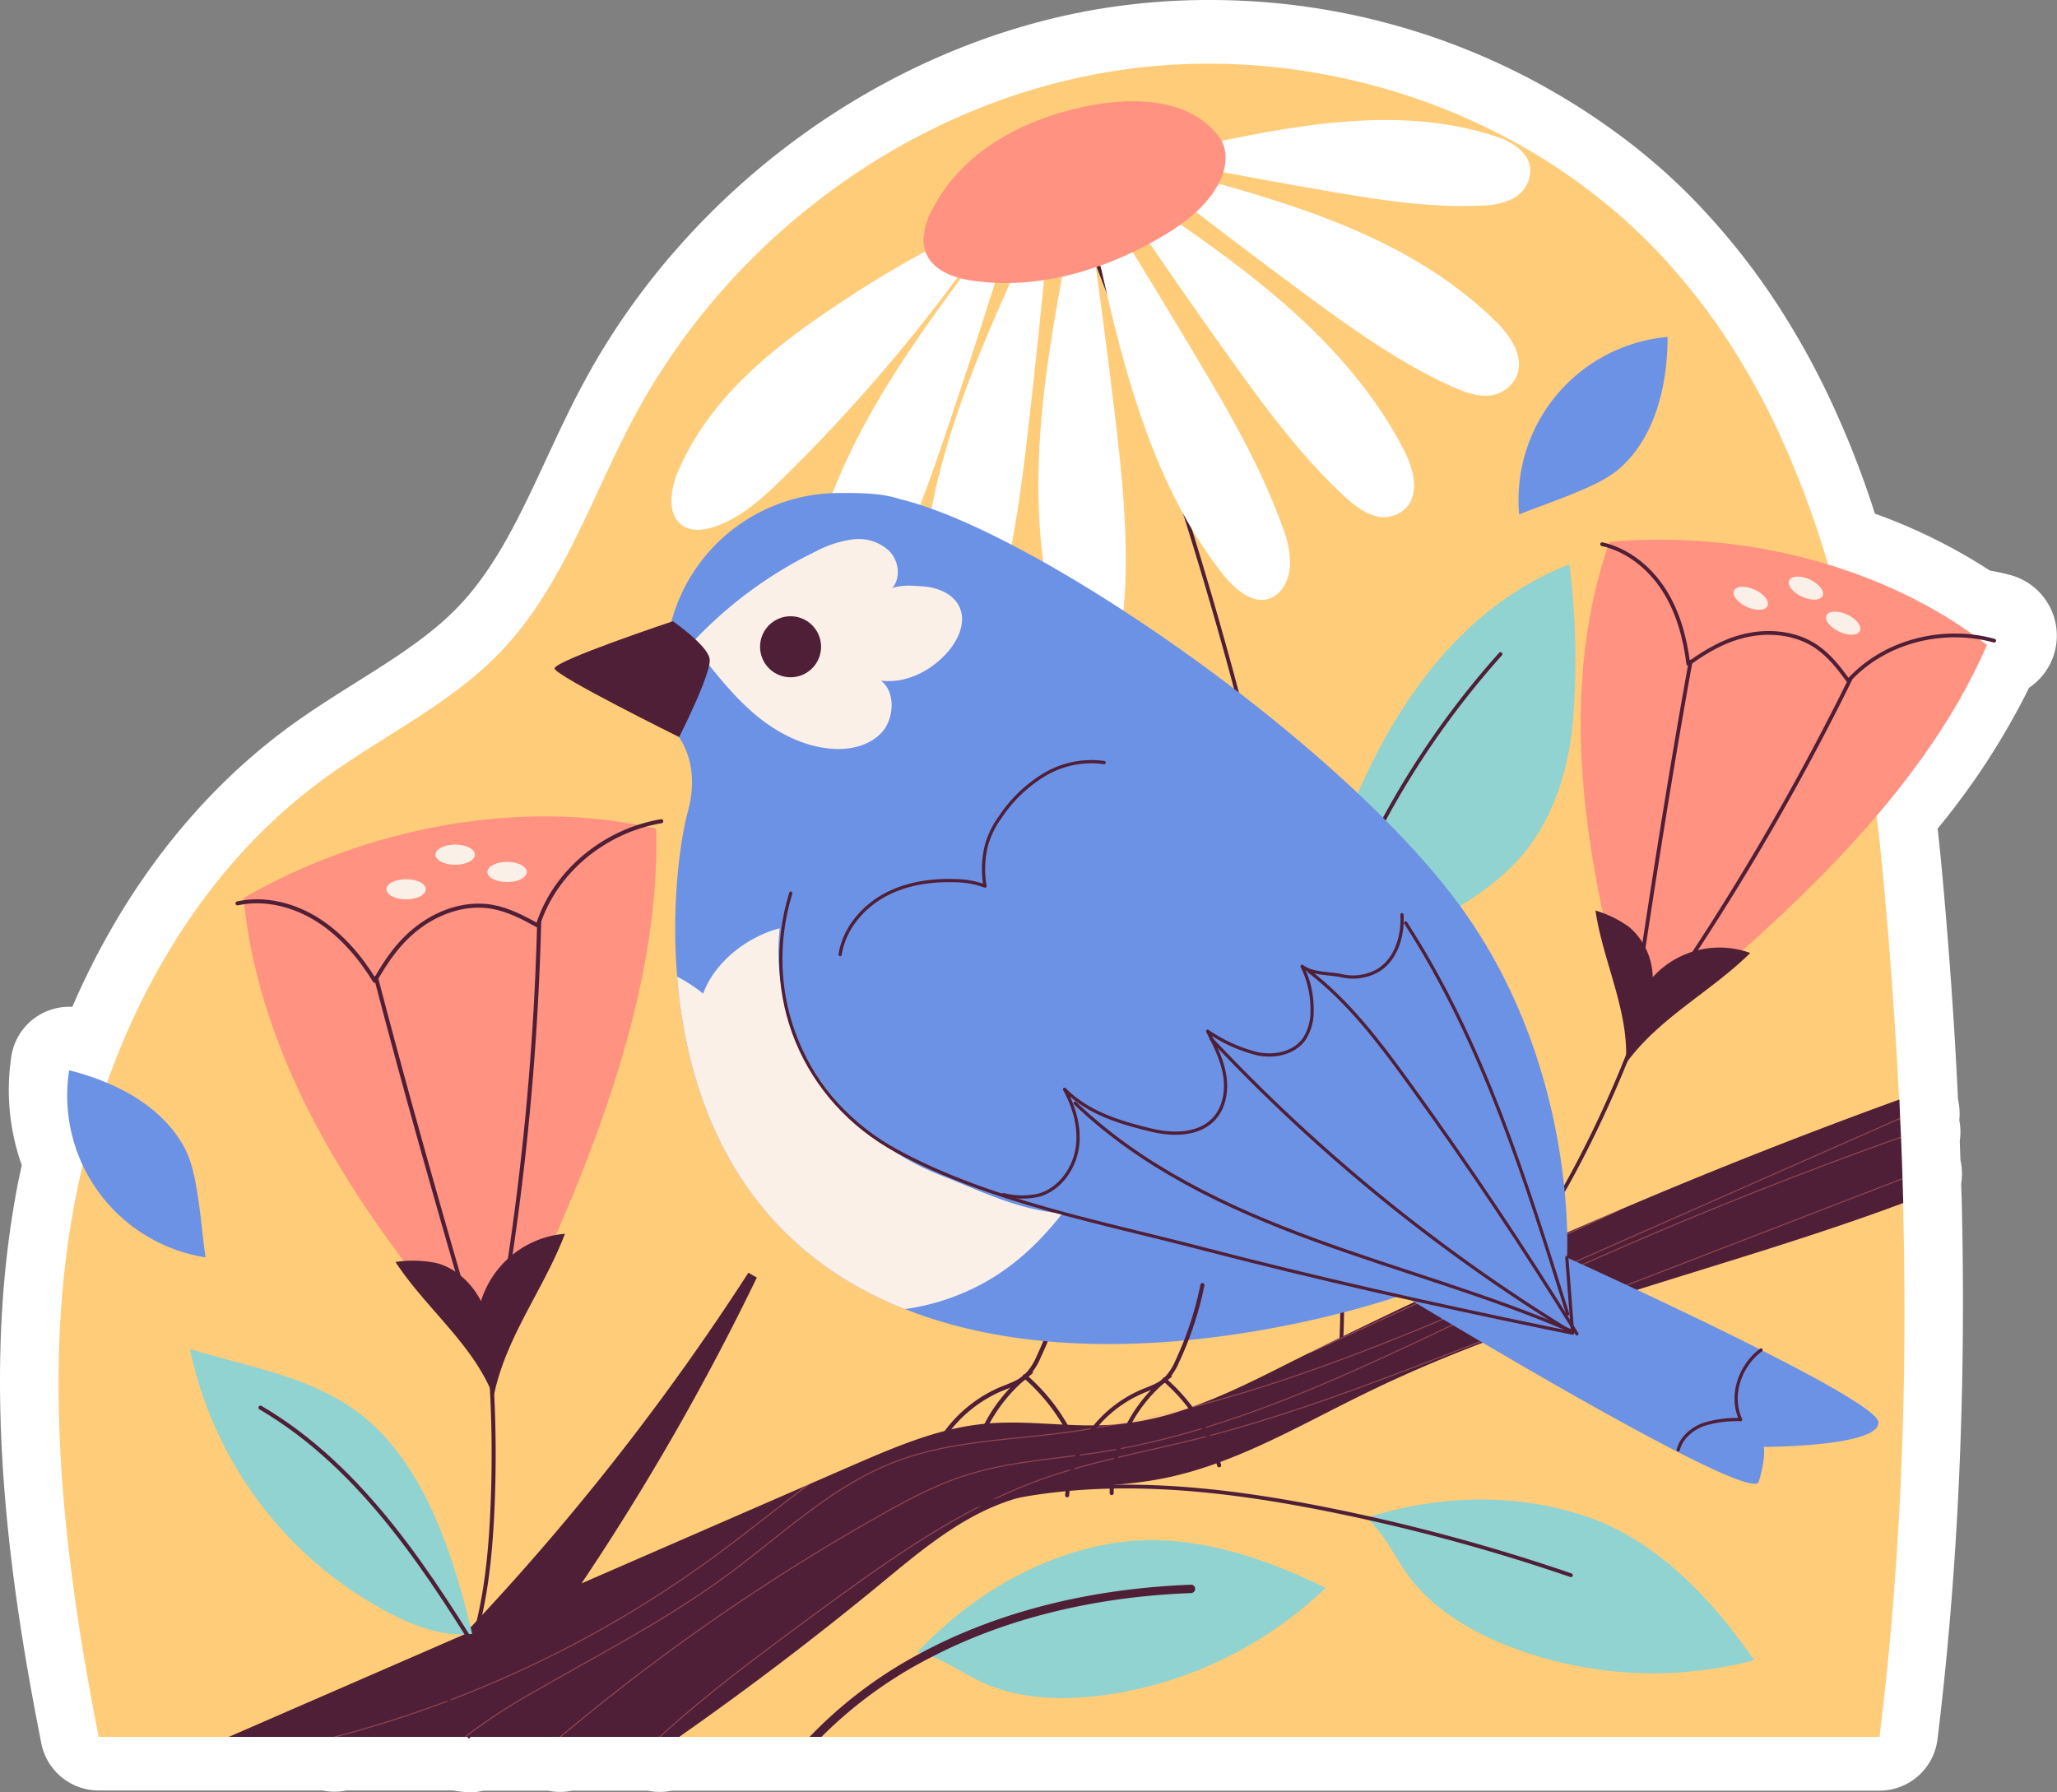 <svg xmlns="http://www.w3.org/2000/svg" viewBox="0 0 485 422.59"><rect x="0" y="0" width="485" height="422.59" fill="#808080" stroke="none"/><defs><style>.cls-1{fill:#fff;}.cls-2{fill:#ffcc7a;}.cls-11,.cls-12,.cls-3,.cls-8,.cls-9{fill:none;stroke-linecap:round;stroke-linejoin:round;}.cls-11,.cls-12,.cls-3,.cls-8{stroke:#4f1f37;}.cls-3{stroke-width:0.89px;}.cls-4{fill:#ff9280;}.cls-5{fill:#90d3d0;}.cls-6{fill:#fbf0e8;}.cls-7{fill:#4f1f37;}.cls-8{stroke-width:1.01px;}.cls-9{stroke:#ff9280;stroke-width:0.25px;opacity:0.36;}.cls-10{fill:#6c92e5;}.cls-11{stroke-width:0.76px;}.cls-12{stroke-width:0.95px;}</style></defs><g id="Layer_2" data-name="Layer 2"><g id="Layer_1-2" data-name="Layer 1"><path class="cls-1" d="M110.56,422.59a28.85,28.85,0,0,1-3.76-.42H81.74a14.31,14.31,0,0,1-2.83.29,14,14,0,0,1-2.84-.29H23.27A13.79,13.79,0,0,1,9.74,411.05c-7.06-35.71-14.15-82.5-6.3-127.72.47-2.73,1-5.56,1.7-8.57a52.94,52.94,0,0,1-2.46-25.71,13.78,13.78,0,0,1,13.63-11.66c.25,0,.5,0,.75,0,11.85-27.42,29.31-50,51-65.94,5.27-3.86,10.72-7.29,16-10.6,9-5.66,17.48-11,24-17.82,8.87-9.24,14.64-21.65,20.75-34.8,2.74-5.88,5.57-12,8.75-17.89,24.61-45.92,71.09-79.71,121.3-88.18A157,157,0,0,1,285,0,162,162,0,0,1,386.38,35.33l.23.19c3.82,3.08,7.42,6.29,10.71,9.53,1.35,1.33,2.72,2.72,4,4.12a163.52,163.52,0,0,1,20.69,27.31,180.86,180.86,0,0,1,9.13,16.91c.42.86.87,1.84,1.32,2.85a218.52,218.52,0,0,1,9.6,24.87,130.88,130.88,0,0,1,27.13,13.43c1.67.28,3.3.64,4.89,1.07a14.8,14.8,0,0,1,4.34,26.55,173.37,173.37,0,0,1-21.55,33.2l.06.64c.4,3.73.78,7.45,1.11,11.16,1.57,17.36,2.76,34.27,3.53,50.26l.08,1.78a14.63,14.63,0,0,1,.31,4.89,14.36,14.36,0,0,1,.11,4.93c.06,1.5.11,3,.16,4.48a14.7,14.7,0,0,1,.18,5.53c0,1,.07,2.05.1,3.08,1.13,45.1-.79,88.14-5.69,128a13.8,13.8,0,0,1-13.7,12.11H158.38a14.18,14.18,0,0,1-2.84.29,14,14,0,0,1-2.82-.29H134.84a13.74,13.74,0,0,1-2.78.29,14,14,0,0,1-2.84-.29H113.91a13.46,13.46,0,0,1-2.53.39Z"/><path class="cls-2" d="M443.16,409.55H23.27C15.41,369.73,10.09,326.86,17,286.87s26.4-79.08,59.15-103.09c13.85-10.17,29.88-17.6,41.8-30,14.85-15.48,21.57-36.83,31.71-55.73C172.17,56.13,214.24,24.87,261.14,17c40.82-6.9,84.45,4.42,116.59,30.29l0,0a130.46,130.46,0,0,1,9.89,8.79c1.24,1.22,2.48,2.48,3.68,3.75a149.71,149.71,0,0,1,18.93,25,166.16,166.16,0,0,1,8.46,15.66c.42.85.81,1.7,1.2,2.58a224.1,224.1,0,0,1,12.46,34.8c.26.9.49,1.79.72,2.69a.78.78,0,0,1,0,.21c.19.59.35,1.19.49,1.81v0c.06.25.16.5.23.76v.06a2.88,2.88,0,0,0,.11.49c.12.5.25,1,.37,1.52,1.06,4.3,2,8.64,2.87,13,.33,1.5.62,3,.9,4.49.14.75.28,1.49.41,2.23,2,11.13,3.55,22.35,4.74,33.51.39,3.65.76,7.29,1.08,10.92q2.25,24.78,3.5,49.71.59,12.17.92,24.38C449.81,325.76,448.29,367.94,443.16,409.55Z"/><path class="cls-3" d="M251.16,43.18a972.93,972.93,0,0,1,59.6,208.15c4.18,24.76,7.41,50,4.72,74.93"/><path class="cls-1" d="M223.76,56.38a236.46,236.46,0,0,0-24.09,14c-15.67,10.18-31.55,22.2-39.55,40.17-1.9,4.27-3,10.16.33,13,2.1,1.81,5.11,1.57,7.7.75,6.39-2,11.71-6.9,16.69-11.79A392.38,392.38,0,0,0,231.09,58c-2.84-.07-5.23-1.09-8-1.58C223.31,56.44,223.51,56.35,223.76,56.38Z"/><path class="cls-1" d="M232.78,57.37c-17.77,23.45-36.11,48.16-42.14,77.84-1,4.87-1.16,11,2.7,13.56,2.45,1.6,5.73.94,8.12-.84s4.06-4.5,5.57-7.21c7.05-12.63,11.94-26.54,16.61-40.43q7.31-21.72,14.12-43.66C235.9,57,234.63,57,232.78,57.37Z"/><path class="cls-1" d="M281,34.71c23.75-5.08,48.62-10.12,71.64-2.55,3.78,1.24,8.1,3.74,8.18,8.09a7.7,7.7,0,0,1-4.06,6.55,16.36,16.36,0,0,1-7.34,1.66c-11.72.6-23.39-1.2-34.95-3.16q-18.09-3.09-36.11-6.67C279.36,37.21,279.9,36.13,281,34.71Z"/><path class="cls-1" d="M242.47,57.24C230,84.46,217.15,113,217.4,143.36c0,5,1.16,11,5.45,12.47,2.72.94,5.79-.53,7.76-2.86s3-5.39,3.95-8.4c4.28-14,6.17-28.74,7.86-43.39q2.64-22.92,4.76-45.9C245.44,56.1,244.2,56.42,242.47,57.24Z"/><path class="cls-1" d="M252.54,54.24c-5.8,29.73-11.59,60.86-4.3,90,1.2,4.78,3.68,10.26,8.19,10.47,2.86.13,5.5-2.15,6.86-4.94s1.7-6.05,1.89-9.2c.89-14.71-.7-29.42-2.46-44Q260,73.74,256.66,51C255.17,52.3,254,53,252.54,54.24Z"/><path class="cls-1" d="M257.33,52.62c6.26,29.42,13.07,60.08,31,82.76,2.94,3.72,7.33,7.47,11.52,5.54,2.65-1.23,4.17-4.52,4.33-7.68a23.77,23.77,0,0,0-1.85-9.14C297.44,110.48,290.28,98,283,85.79q-11.37-19.17-23.19-38C259,49.65,258.19,50.76,257.33,52.62Z"/><path class="cls-1" d="M269.58,46.89c23.24,15.84,47.37,32.66,61.16,58.66,2.26,4.27,4.09,10.07,1.11,13.85a7.35,7.35,0,0,1-7.94,2.14c-2.75-.83-5.07-2.8-7.25-4.82-10.12-9.45-18.54-20.88-26.74-32.37q-12.84-18-25.26-36.35C266.52,47.68,267.72,47.21,269.58,46.89Z"/><path class="cls-1" d="M278,40.74c26.62,7.23,54.35,15.08,74.73,35.1,3.35,3.29,6.7,8.17,4.9,12.76a7.9,7.9,0,0,1-7,4.69c-2.87.13-5.64-1-8.28-2.15-12.3-5.55-23.51-13.57-34.54-21.71q-17.25-12.75-34.21-26C275.29,42.51,276.31,41.67,278,40.74Z"/><path class="cls-4" d="M244.31,28.56C233.81,32.73,225,39.49,220,49.06a16.54,16.54,0,0,0-2.24,7.15c-.19,6.1,5.17,9,11.22,9.92,15.24,2.32,30.76-2.28,43.63-9.57,6-3.38,11.68-7.54,14.71-13.25,1.87-3.54,2.5-8-.07-11.3-8.16-10.37-24.44-9-36-5.77A68,68,0,0,0,244.31,28.56Z"/><path class="cls-5" d="M307.76,237.61c.17-13.3,3.47-26.4,7.88-39,9.57-27.36,26.53-54.81,54.39-65.53a178.51,178.51,0,0,1,.9,35.95c-.84,11.56-4.27,23.24-11.77,32.32C346.72,216.42,321.18,223.34,307.76,237.61Z"/><path class="cls-3" d="M308.79,237.34a203.58,203.58,0,0,1,45-83.12"/><path class="cls-3" d="M346.35,307.21c11.44-8.15,19.23-20.41,25.75-32.85a272,272,0,0,0,28.7-90.75"/><path class="cls-4" d="M385.48,245.54c-5.3-19.25-10.16-38.73-12-58.61s-.64-40.31,6-59.16c30.82-2.74,64.55,5.35,89,24.3C452.48,189.18,416.76,220,385.48,245.54Z"/><path class="cls-3" d="M377.75,128.31c6,1.34,11.2,5.55,14.55,10.75s5,11.34,5.77,17.48c4.48-3.24,9-5.84,14.39-6.87s11.34-.29,15.89,2.85c3,2.07,5.28,5,7.46,8,8.41-9.32,22.28-12.79,34.38-9.46"/><path class="cls-3" d="M436.29,160.13A602.64,602.64,0,0,1,384,247c4.55-30.59,9.08-60.54,14.61-91"/><path class="cls-6" d="M416.73,142.89c-.52,1.11-2.7,1.2-4.88.19s-3.53-2.72-3-3.84,2.7-1.2,4.88-.2S417.24,141.77,416.73,142.89Z"/><path class="cls-6" d="M429.74,140.49c-.51,1.12-2.7,1.21-4.88.2s-3.52-2.73-3-3.84,2.7-1.21,4.88-.2S430.26,139.38,429.74,140.49Z"/><path class="cls-6" d="M438.53,148.76c-.51,1.11-2.7,1.2-4.87.19s-3.53-2.72-3-3.84,2.7-1.2,4.88-.2S439.05,147.64,438.53,148.76Z"/><path class="cls-7" d="M383.34,250.77c.85-12.29-5.36-23.9-7.16-36.08a26.34,26.34,0,0,1,8,3.93,16,16,0,0,1,5.5,11.79,21.24,21.24,0,0,1,23-5.71C403.11,234.09,391.25,239.89,383.34,250.77Z"/><path class="cls-8" d="M251.26,300.63a84.1,84.1,0,0,1-6.36,19.29,14.27,14.27,0,0,1-3.06,4.63c-1.68,1.5-3.91,2.18-6,3.05a31.41,31.41,0,0,0-18.75,26.13"/><path class="cls-8" d="M243,323.56a37.33,37.33,0,0,0-14.67,29.61"/><path class="cls-8" d="M241.65,324.51a44.87,44.87,0,0,1,13.83,21.64"/><path class="cls-7" d="M448.75,283.65C407.26,299.15,363,308.58,323,328,306.38,336,290.16,346,272,349c-11,1.89-22.47,1.2-33.12,4.54-11.94,3.7-21.74,12.05-31.37,20q-23,18.92-47.38,36h-49.2c-.12.14-.21.27-.32.41l-.44-.41H53.93l55.41-24.11a582.45,582.45,0,0,0,67.11-85.33l2,1.13a593.71,593.71,0,0,1-41.33,72.11l53.42-23.26c3.45-1.52,6.9-3,10.35-4.51,10.08-4.37,20.38-8.83,31.31-9.86,10.12-1,20.33,1,30.45.18h.07A68.35,68.35,0,0,0,280.3,332c8.37-2.9,16.42-7,24.35-11l4.26-2.12.23-.09q35.75-17.76,72.47-33.39,32.75-14,66.22-26.15c.07,1.47.14,3,.18,4.43s.16,2.95.21,4.42c.14,3.27.25,6.53.35,9.8C448.63,279.83,448.7,281.74,448.75,283.65Z"/><path class="cls-9" d="M308.91,318.9l.23-.09q4.38-2,8.72-4,31.88-14.68,63.75-29.41"/><path class="cls-9" d="M132.06,409.55q1.75-1.43,3.45-2.83a495,495,0,0,1,72-49.41c6.55-3.7,13.22-7.26,20.4-9.52,10-3.17,20.58-3.72,30.95-5.31,34.41-5.27,65.85-21.85,97.39-36.59q45.09-21.09,92-37.77"/><path class="cls-9" d="M109.66,409.55a131.68,131.68,0,0,1,15.89-10.42c15.57-9,31.65-17.21,46.1-27.88,12.83-9.45,24.58-20.95,39.49-26.61,11.77-4.51,24.63-5,37.16-6.51,4.83-.57,9.62-1.33,14.38-2.23h.07q8.87-1.65,17.55-3.91c30.7-7.89,60.21-20.84,89.33-33.69L448,263.7"/><path class="cls-9" d="M155.54,409.55c11.39-10.44,24-19.71,36.44-28.87,16.76-12.28,33.83-24.72,53.36-31.81,11.84-4.25,24.29-6.46,36.48-9.5,21.36-5.33,42-13.29,62.51-21.22l104.24-40.23"/><path class="cls-9" d="M78.91,409.55a264.56,264.56,0,0,0,91-43.63c6.85-5.11,13.68-10.63,20.67-15.83"/><path class="cls-10" d="M415.86,341.16s.59,2.34-1.18,8.21-84-44.05-84-44.05S264.65,329,213.39,308.66A87.77,87.77,0,0,1,201.52,303c-30.29-17.37-39.86-47.73-41.86-72.71-1.5-18.14,1-33.44,2.51-38.87,3.54-12.92-3.52-19.36-3.52-19.36l.73-.74A41,41,0,0,1,198,116.24c4.78,0,10,0,14.24,1.47,31,7.34,101.5,55.55,130.8,94.26s26.42,84.54,26.42,84.54,72.82,32.89,73.42,38.76S415.86,341.16,415.86,341.16Z"/><path class="cls-6" d="M250.46,286.15c-7.48,9.47-15.66,16.21-27.09,20.14a53.29,53.29,0,0,1-10,2.37A87.77,87.77,0,0,1,201.52,303c-30.29-17.37-39.86-47.73-41.86-72.71a35,35,0,0,1,6.12,4c2.73-7.47,10.37-13.41,18.07-15.41C181,244,197.94,267.61,221.49,277,231.77,281,239.44,285.11,250.46,286.15Z"/><path class="cls-6" d="M163.17,151.57a99.1,99.1,0,0,1,29.09-21.51,25.88,25.88,0,0,1,8.92-2.89,10.55,10.55,0,0,1,8.63,2.89c2.13,2.31,2.61,6.21.57,8.6,2.41-.8,4.79-.58,7.32-.39,3.44.26,7.13,1.76,8.54,4.9,1.62,3.57-.31,7.79-2.92,10.71-3.91,4.39-9.78,7.34-15.61,6.6,3.56,2.7,3.15,9.21,0,12.43s-8,4.07-12.45,3.56c-6.75-.77-13-4.25-18.07-8.73S167.23,157,163.17,151.57Z"/><path class="cls-7" d="M193.59,152.5a7.19,7.19,0,1,1-7.19-7.19A7.19,7.19,0,0,1,193.59,152.5Z"/><path class="cls-7" d="M158.65,146.48s-28.18,9.4-27.89,11.16,29.36,16.15,29.36,16.15,7.78-15.27,7.19-18.5S158.65,146.48,158.65,146.48Z"/><path class="cls-11" d="M186.45,210.59c-7.39,24.2,3.08,49,25.13,60.89,21.84,11.83,48,16.68,71.91,22.92,26.91,7,54.06,13.1,81.3,18.71l6,1.23-1.37-17.82"/><path class="cls-11" d="M236.59,281.68a18,18,0,0,0,8.34.13c4.74-1.33,8.13-5.91,9-10.76s-.57-9.88-2.93-14.21c5.47,5.54,12.81,7.77,20.38,9.61,5.12,1.25,11.25,1.23,14.84-2.63,2.51-2.7,3.14-6.75,2.52-10.39s-2.32-7-4-10.28a35.88,35.88,0,0,0,11.7,5.3c4,.86,8.59-.09,11-3.36a11.85,11.85,0,0,0,1.92-6.84,22.69,22.69,0,0,0-2.34-10.4c2.34,1.84,6.37,1.58,9.29,2.21a11.88,11.88,0,0,0,8.63-1.26c4.26-2.61,5.9-8.13,5.62-13.12"/><path class="cls-11" d="M253.5,260.12c15.63,15,35.7,24.6,56.06,32.09S351,305.36,370.85,314"/><path class="cls-11" d="M285.58,244.94a410.27,410.27,0,0,0,84.65,69"/><path class="cls-11" d="M308.62,229c9.31,7.14,16.5,16.62,23.38,26.11q21,28.94,39.81,59.4"/><path class="cls-11" d="M331.42,217.61c18.11,28,28.26,60.35,38.21,92.21"/><path class="cls-11" d="M395.69,341.86c.72-2.86,3.26-5,6-6a26.89,26.89,0,0,1,8.72-1.14c-2.61-5.63-.19-12.71,4.8-16.4"/><path class="cls-11" d="M198.09,225.07c.88-5.82,5-10.85,10.07-13.76s11.16-3.86,17-3.66a20.78,20.78,0,0,1,7.09,1.28,22.92,22.92,0,0,1,.42-9.92,21.12,21.12,0,0,1,3.2-6.4,32.86,32.86,0,0,1,10.46-10,21.57,21.57,0,0,1,14-2.8"/><path class="cls-12" d="M283.51,303a79.43,79.43,0,0,1-5.94,18,13.19,13.19,0,0,1-2.86,4.32c-1.57,1.4-3.65,2-5.59,2.85a29.33,29.33,0,0,0-17.51,24.4"/><path class="cls-12" d="M275.81,324.41a34.84,34.84,0,0,0-13.7,27.64"/><path class="cls-12" d="M274.53,325.3a41.93,41.93,0,0,1,12.92,20.2"/><path class="cls-5" d="M413.6,391.46A93.9,93.9,0,0,1,355.31,388c-9-3.59-17.69-8.81-23.38-16.66-3.27-4.5-5.55-9.85-9.79-13.46,16.87-5.35,35.08-6,51.84-.32S403.51,376.91,413.6,391.46Z"/><path class="cls-3" d="M213.84,363.06c4.93-4.43,11.37-6.78,17.78-8.46,26.28-6.89,54.13-4.09,80.77,1.19a447.63,447.63,0,0,1,58,15.63"/><path class="cls-5" d="M312.56,374.4a94,94,0,0,1-52.62,25.34c-9.61,1.26-19.73.93-28.53-3.15-5-2.34-9.65-5.89-15.11-7,12.13-12.9,27.69-22.37,45.11-25.54S296.66,366.61,312.56,374.4Z"/><path class="cls-7" d="M281.79,374.63a1,1,0,0,1-1,1c-22.89.87-43.68,6.05-61,15a102.06,102.06,0,0,0-26.11,18.91h-2.8a102.85,102.85,0,0,1,26.22-19.76c17.94-9.64,39.67-15.2,63.64-16.12A.94.94,0,0,1,281.79,374.63Z"/><path class="cls-12" d="M105.78,400.73c7.45-13,9.51-28.44,10.26-43.44a290.9,290.9,0,0,0-12.83-100.94"/><path class="cls-4" d="M116.1,323.33c-13.77-16.31-27.22-33-37.95-51.5S59.46,233,57.43,211.74c28.68-16.48,65.05-23.76,97.29-16.34C155.87,238.58,135,284.49,116.1,323.33Z"/><path class="cls-12" d="M56,213c6.46-1.41,13.36.36,18.94,3.91s10,8.75,13.44,14.37c2.9-5.14,6.08-9.68,10.88-13.11s10.88-5.37,16.7-4.37c3.87.67,7.4,2.54,10.84,4.42,4-12.81,15.89-22.39,29.12-24.59"/><path class="cls-12" d="M127.12,217.64a644.82,644.82,0,0,1-11.83,107.75C106,293.66,97,262.56,88.67,230.56"/><path class="cls-6" d="M100.4,209.68c0,1.31-2.08,2.38-4.64,2.38s-4.65-1.07-4.65-2.38,2.08-2.38,4.65-2.38S100.4,208.36,100.4,209.68Z"/><ellipse class="cls-6" cx="107.32" cy="201.52" rx="4.65" ry="2.38"/><ellipse class="cls-6" cx="119.56" cy="205.6" rx="4.65" ry="2.38"/><path class="cls-7" d="M116.38,329.36c-4.69-12.3-15.92-20.79-23.13-31.8a27.7,27.7,0,0,1,9.53.22c4.64,1.16,8.43,4.73,10.63,9a22.7,22.7,0,0,1,19.8-15.87C128.08,304.31,119.18,315.25,116.38,329.36Z"/><path class="cls-5" d="M111.33,385.25c-6.58.73-13.12-1.65-19-4.64a91.33,91.33,0,0,1-47.54-62.52c17.71,5.38,34,7.26,46.32,21.09C102.08,351.56,107.47,369.13,111.33,385.25Z"/><path class="cls-12" d="M61.41,331.9c24.4,14.33,40.14,39.42,54.92,63.55"/><path class="cls-10" d="M393.19,79.44a38.6,38.6,0,0,0-35,41.87c4-1.65,8.52-3.17,12.5-4.82s7.92-3.29,11.15-6a28.23,28.23,0,0,0,6.14-7.8C391.79,95.85,393.18,87.24,393.19,79.44Z"/><path class="cls-10" d="M16.31,252.36a38.59,38.59,0,0,0,32.15,44.11c-.63-4.26-1-9-1.65-13.3s-1.28-8.47-3.16-12.28a28.36,28.36,0,0,0-6.08-7.83C31.9,257.7,23.88,254.25,16.31,252.36Z"/></g></g></svg>
